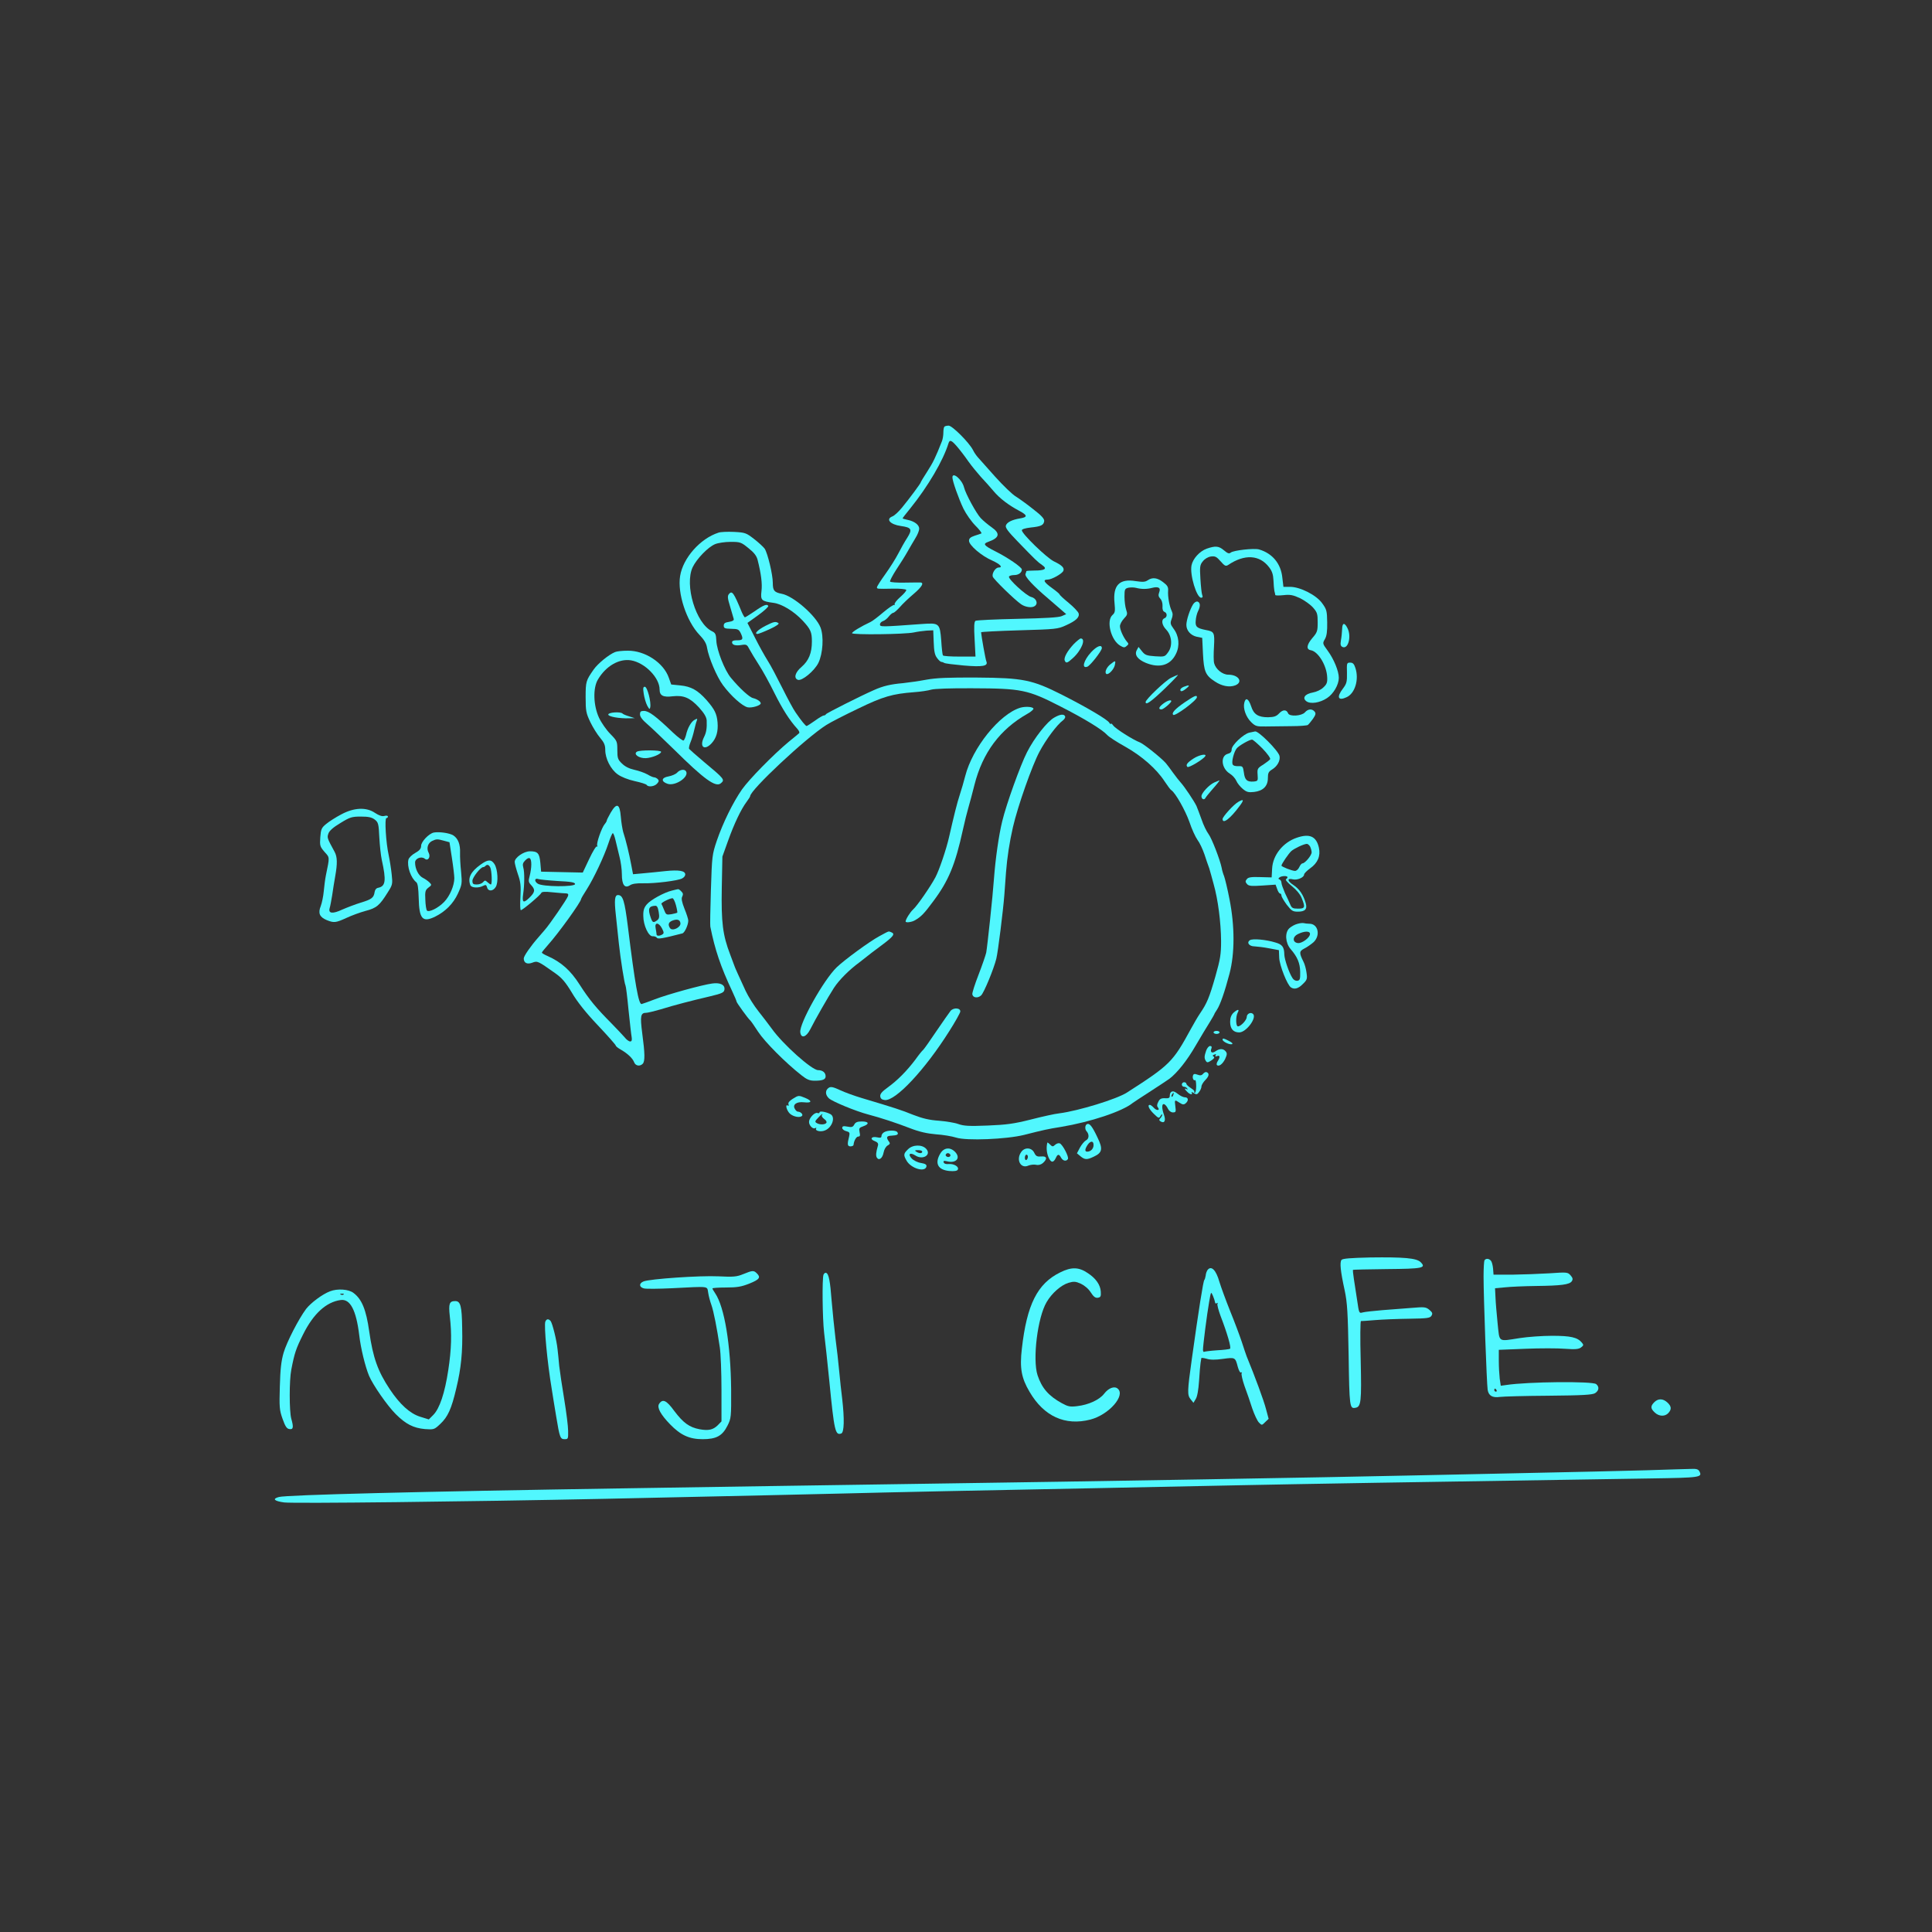 <?xml version="1.0" standalone="no"?>
<!DOCTYPE svg PUBLIC "-//W3C//DTD SVG 20010904//EN"
 "http://www.w3.org/TR/2001/REC-SVG-20010904/DTD/svg10.dtd">
<svg version="1.0" xmlns="http://www.w3.org/2000/svg"
 width="1280pt" height="1280pt" viewBox="0 0 1280 1280"
 preserveAspectRatio="xMidYMid meet">

  <rect x="0" y="0" width="1280" height="1280" fill="#333333" stroke="none"/>

  <defs>
    <linearGradient id="rainbow" x1="0" x2="0" y1="0" y2="100%" gradientUnits="userSpaceOnUse" >
      <stop stop-color="#FF5B99" offset="0%"/>
      <stop stop-color="#FF5447" offset="20%"/>
      <stop stop-color="#FF7B21" offset="40%"/>
      <stop stop-color="#EAFC37" offset="60%"/>
      <stop stop-color="#4FCB6B" offset="80%"/>
      <stop stop-color="#51F7FE" offset="100%"/> 
    </linearGradient>
  </defs>

<g transform="translate(0,1280) scale(0.1,-0.1)"
fill="url(#rainbow)" stroke="none">
<path d="M6257 9973 c-4 -3 -7 -21 -7 -39 0 -18 -4 -43 -9 -56 -42 -107 -59
-142 -97 -201 -24 -37 -44 -70 -44 -73 0 -6 -73 -105 -124 -167 -22 -27 -50
-53 -63 -58 -47 -18 -16 -54 56 -64 71 -10 77 -22 41 -79 -17 -26 -43 -73 -59
-104 -16 -31 -54 -92 -85 -135 -31 -43 -56 -82 -56 -88 0 -11 1 -11 107 -9 44
1 84 -3 87 -8 3 -5 -15 -26 -39 -47 -24 -21 -41 -43 -38 -49 3 -6 3 -8 -1 -4
-5 4 -37 -18 -73 -48 -35 -30 -74 -60 -86 -65 -62 -29 -122 -65 -122 -74 0
-12 350 -8 410 5 22 5 60 10 84 12 l44 2 3 -78 c2 -60 7 -86 22 -105 10 -14
23 -26 28 -26 5 0 14 -3 20 -7 5 -4 63 -11 128 -17 127 -11 164 -4 151 27 -6
13 -33 166 -35 193 0 3 114 9 253 13 241 7 255 8 309 33 67 30 92 54 84 80 -4
11 -33 42 -66 69 -33 27 -60 52 -60 56 0 3 -22 22 -50 42 -54 39 -63 56 -29
56 27 0 96 39 104 58 8 20 -9 37 -63 63 -47 23 -212 182 -212 206 0 7 23 14
58 18 68 7 86 15 90 42 2 15 -16 36 -72 79 -41 33 -93 70 -115 84 -23 13 -85
73 -139 133 -53 60 -105 118 -114 128 -9 10 -24 31 -32 48 -26 50 -137 161
-161 161 -12 0 -25 -3 -28 -7z m84 -132 c19 -22 52 -65 74 -97 22 -31 60 -77
83 -103 24 -25 62 -68 84 -94 41 -49 100 -94 172 -132 53 -28 55 -41 7 -49
-56 -9 -90 -26 -97 -48 -4 -15 15 -40 78 -105 119 -123 132 -136 163 -157 35
-24 19 -36 -52 -36 -29 0 -53 -2 -53 -4 0 -2 -3 -11 -6 -19 -6 -17 52 -79 150
-162 32 -28 72 -62 89 -77 l31 -27 -30 -13 c-20 -9 -110 -14 -294 -18 -146 -3
-270 -9 -277 -13 -9 -6 -11 -38 -6 -122 l6 -115 -106 0 c-58 0 -108 3 -110 8
-3 4 -8 48 -11 97 -9 116 -13 119 -126 111 -274 -20 -280 -20 -280 -3 0 9 9
18 20 22 11 3 28 17 39 31 10 13 24 24 29 24 6 0 25 17 44 38 18 21 59 60 91
87 55 47 71 74 45 76 -7 0 -54 0 -104 -1 -51 -1 -94 2 -97 7 -3 4 16 40 41 79
26 39 60 93 75 120 15 27 39 67 52 89 14 22 25 50 25 62 0 26 -32 50 -78 59
-18 4 -32 8 -32 10 0 2 23 32 51 66 117 145 218 317 253 431 8 26 20 21 57
-22z"/>
<path d="M6310 9637 c0 -24 41 -140 73 -207 18 -36 53 -86 79 -112 26 -26 44
-49 40 -52 -4 -2 -24 -9 -44 -15 -29 -10 -38 -18 -38 -34 0 -29 82 -100 154
-131 53 -24 73 -46 42 -46 -21 0 -45 -38 -39 -60 5 -17 145 -154 189 -184 28
-19 72 -25 90 -11 24 17 9 52 -24 60 -32 7 -156 121 -147 135 3 6 19 10 34 10
29 0 51 16 51 37 0 15 -93 79 -177 121 -75 38 -83 49 -46 62 76 27 82 56 21
98 -24 17 -55 43 -70 59 -29 30 -101 162 -111 204 -13 52 -77 106 -77 66z"/>
<path d="M4760 9271 c-121 -39 -235 -168 -254 -287 -19 -114 42 -300 128 -390
30 -31 46 -57 50 -84 11 -67 65 -195 107 -251 52 -70 127 -137 162 -145 28 -6
87 12 87 26 0 12 -23 28 -51 35 -25 6 -89 65 -147 135 -41 49 -93 182 -96 244
-2 44 -6 53 -29 64 -107 52 -183 306 -128 424 27 56 102 134 149 153 19 8 65
15 102 15 64 0 70 -2 118 -41 37 -29 54 -51 61 -77 24 -95 32 -159 26 -208 -7
-61 -1 -67 79 -78 56 -7 136 -56 194 -118 53 -57 61 -76 61 -138 0 -77 -21
-127 -68 -168 -43 -36 -54 -75 -25 -86 26 -10 109 58 136 112 30 62 37 176 14
235 -30 78 -180 209 -257 223 -50 10 -59 21 -59 73 0 54 -34 196 -54 226 -8
11 -39 40 -70 64 -53 41 -59 43 -133 47 -43 2 -89 0 -103 -5z"/>
<path d="M7995 9165 c-47 -17 -92 -66 -101 -111 -12 -63 34 -214 64 -214 10 0
12 6 7 18 -4 9 -9 58 -12 107 -5 81 -3 93 16 116 12 16 34 29 53 32 28 4 38
-1 65 -32 27 -31 34 -34 50 -24 108 73 208 68 271 -15 20 -26 27 -48 29 -86 1
-28 4 -60 6 -71 3 -11 6 -23 6 -27 1 -4 25 -4 55 -1 44 5 63 1 109 -20 30 -15
68 -42 86 -62 28 -32 31 -42 31 -99 0 -57 -3 -66 -36 -104 -38 -45 -41 -75 -9
-80 49 -9 105 -102 108 -179 2 -35 -3 -47 -26 -68 -15 -15 -46 -29 -69 -33
-52 -9 -72 -36 -43 -58 27 -20 89 -11 137 21 43 28 78 89 78 134 0 44 -32 123
-73 179 -35 48 -36 49 -19 78 12 21 16 51 15 111 -1 76 -4 86 -33 126 -39 55
-148 110 -215 109 l-42 0 -7 59 c-9 95 -66 163 -155 189 -34 9 -169 -6 -187
-21 -11 -9 -20 -6 -45 15 -34 29 -56 31 -114 11z"/>
<path d="M7603 8955 c-16 -11 -32 -12 -79 -5 -108 18 -152 -28 -140 -145 5
-54 4 -64 -14 -80 -42 -38 -10 -167 52 -203 22 -13 29 -14 42 -2 14 11 15 15
2 29 -22 26 -46 78 -46 102 0 13 12 35 26 50 24 25 25 31 15 60 -6 18 -11 56
-11 85 0 49 2 54 25 60 14 3 38 3 53 -1 34 -9 70 -9 104 0 43 11 60 1 48 -29
-7 -19 -5 -29 7 -42 10 -10 16 -30 15 -49 -2 -22 3 -35 13 -39 19 -7 19 -35 0
-42 -23 -9 -18 -45 11 -75 38 -40 44 -107 14 -149 -22 -31 -24 -32 -87 -28
-56 4 -67 8 -87 33 l-23 29 -12 -22 c-16 -31 6 -61 61 -84 92 -37 163 -15 199
60 27 54 20 120 -16 167 -21 29 -23 36 -13 63 9 23 9 37 1 54 -15 30 -27 95
-24 134 2 25 -5 36 -33 57 -39 30 -71 34 -103 12z"/>
<path d="M4829 8864 c-10 -13 -9 -27 8 -82 11 -37 22 -74 24 -82 3 -10 -7 -16
-31 -20 -27 -4 -35 -10 -35 -25 0 -17 7 -20 49 -21 46 -1 51 -3 65 -32 17 -37
12 -45 -29 -44 -19 0 -30 -4 -30 -13 0 -18 23 -25 64 -18 31 5 36 2 51 -28 10
-19 38 -65 63 -104 25 -38 71 -122 103 -187 54 -108 100 -180 151 -236 12 -13
17 -26 12 -30 -5 -5 -36 -30 -69 -57 -102 -85 -261 -247 -309 -315 -60 -86
-127 -223 -167 -340 -31 -92 -32 -102 -39 -324 -4 -126 -6 -237 -4 -245 31
-154 68 -264 145 -428 16 -34 29 -65 29 -69 0 -7 78 -115 90 -124 4 -3 28 -37
53 -76 44 -67 181 -205 287 -288 35 -28 54 -36 87 -36 53 0 73 8 73 29 0 25
-20 41 -50 41 -41 0 -233 171 -307 275 -20 28 -60 79 -88 115 -29 36 -67 97
-85 135 -42 91 -73 159 -74 165 -1 3 -14 37 -28 75 -50 130 -60 213 -56 442
l4 208 37 103 c41 115 87 211 123 259 13 17 24 35 24 38 0 41 370 387 505 472
28 18 122 66 210 108 167 81 228 98 370 109 44 3 96 11 115 17 21 6 128 10
272 9 325 -1 367 -9 583 -120 163 -83 278 -154 310 -189 10 -12 64 -47 120
-78 110 -62 207 -147 261 -230 19 -28 38 -55 44 -58 27 -17 92 -132 120 -210
16 -49 41 -102 54 -120 14 -18 34 -61 46 -96 11 -35 24 -71 27 -79 3 -8 7 -19
8 -25 2 -5 13 -46 25 -90 30 -105 49 -256 50 -380 0 -87 -5 -119 -38 -235 -40
-139 -55 -176 -102 -245 -15 -22 -41 -67 -59 -100 -121 -222 -139 -240 -424
-423 -68 -44 -323 -122 -448 -138 -30 -3 -115 -22 -189 -41 -111 -28 -161 -35
-286 -40 -123 -5 -158 -3 -195 10 -24 9 -82 18 -129 22 -62 4 -108 15 -170 39
-79 32 -119 45 -340 111 -47 14 -111 37 -143 52 -45 21 -62 25 -75 17 -26 -16
-26 -47 0 -71 25 -22 177 -85 261 -107 80 -21 184 -55 277 -91 59 -23 111 -35
170 -40 47 -3 107 -13 135 -22 68 -22 334 -11 450 18 134 34 157 39 245 53
197 33 407 103 475 159 6 4 59 40 119 78 60 39 116 76 124 82 51 39 116 120
172 217 36 61 78 132 95 158 16 26 29 49 30 52 0 3 8 16 18 31 21 32 51 117
83 239 35 133 35 314 0 491 -13 68 -30 138 -36 154 -7 17 -14 41 -16 55 -11
54 -65 194 -87 224 -13 17 -34 60 -46 96 -13 36 -28 76 -34 90 -15 32 -80 129
-104 155 -10 11 -33 40 -51 65 -17 25 -40 54 -49 65 -31 35 -145 126 -170 136
-46 17 -164 92 -178 113 -8 11 -15 16 -15 11 0 -6 -5 -2 -11 7 -12 21 -149
102 -317 187 -193 97 -254 110 -558 112 -191 1 -269 -2 -336 -14 -48 -9 -117
-19 -155 -23 -82 -7 -133 -19 -193 -46 -87 -38 -315 -153 -318 -160 -2 -5 -8
-8 -14 -8 -6 0 -33 -16 -59 -35 -27 -19 -52 -35 -55 -35 -7 0 -36 36 -73 90
-14 19 -53 92 -88 162 -35 70 -78 152 -97 181 -19 30 -57 98 -84 152 l-50 98
71 51 c39 28 69 56 67 61 -7 16 -31 7 -92 -36 -31 -21 -60 -39 -63 -39 -3 0
-13 17 -22 38 -52 127 -63 141 -84 116z"/>
<path d="M7905 8797 c-21 -33 -45 -105 -45 -137 0 -38 29 -70 70 -79 l35 -7 5
-105 c6 -118 16 -143 79 -184 46 -31 96 -40 134 -26 55 21 24 71 -45 71 -39 0
-84 37 -94 76 -4 14 -4 64 -1 110 5 93 2 100 -54 110 -60 12 -71 22 -67 62 1
20 8 48 15 62 17 33 16 57 -2 64 -9 3 -21 -4 -30 -17z"/>
<path d="M5070 8653 c-50 -26 -76 -53 -51 -53 6 0 42 14 81 32 45 21 65 35 57
40 -19 12 -30 10 -87 -19z"/>
<path d="M8892 8633 c-1 -21 -4 -55 -8 -75 -5 -30 -2 -39 12 -45 37 -14 59 72
31 126 -19 38 -34 36 -35 -6z"/>
<path d="M7114 8533 c-43 -46 -67 -90 -60 -109 8 -20 17 -18 52 14 59 52 91
132 54 132 -5 0 -26 -17 -46 -37z"/>
<path d="M7229 8479 c-50 -54 -65 -111 -25 -96 20 8 96 105 96 123 0 26 -33
14 -71 -27z"/>
<path d="M4075 8480 c-42 -17 -115 -77 -142 -116 -51 -73 -53 -80 -53 -183 0
-91 3 -106 31 -165 17 -35 46 -82 65 -104 27 -32 34 -49 34 -81 0 -57 36 -128
82 -161 23 -17 68 -35 113 -45 41 -9 77 -20 80 -26 10 -15 51 -10 68 9 13 14
14 21 5 30 -7 7 -18 12 -24 12 -7 0 -28 9 -46 20 -18 10 -57 24 -86 30 -35 8
-62 22 -82 42 -27 26 -30 36 -30 89 0 57 -2 61 -46 106 -25 25 -59 73 -75 107
-38 81 -42 198 -7 255 53 89 140 139 219 126 92 -16 189 -115 189 -193 0 -41
24 -53 87 -45 73 8 114 -10 173 -73 36 -40 50 -64 52 -87 2 -51 -2 -80 -18
-111 -32 -65 3 -92 51 -40 31 34 44 78 39 138 -5 58 -20 87 -73 148 -58 65
-102 90 -174 97 l-60 6 -16 45 c-35 100 -158 180 -272 179 -35 0 -73 -4 -84
-9z"/>
<path d="M7358 8400 c-27 -20 -42 -56 -28 -65 13 -8 49 28 56 58 7 32 4 33
-28 7z"/>
<path d="M8924 8343 c1 -60 -2 -72 -26 -104 -45 -58 -33 -85 24 -58 55 25 83
117 58 193 -9 28 -17 36 -35 36 -22 0 -23 -3 -21 -67z"/>
<path d="M7758 8309 c-38 -19 -168 -143 -168 -160 0 -23 33 -1 124 86 54 52
95 95 90 94 -5 -1 -26 -10 -46 -20z"/>
<path d="M7843 8250 c-13 -5 -23 -14 -23 -20 0 -15 15 -12 41 10 26 21 18 24
-18 10z"/>
<path d="M4265 8203 c4 -26 14 -61 23 -78 14 -25 17 -27 20 -11 7 34 -19 136
-36 136 -11 0 -13 -9 -7 -47z"/>
<path d="M7849 8147 c-64 -44 -89 -71 -76 -83 11 -12 157 96 157 117 0 17 -17
9 -81 -34z"/>
<path d="M8244 8145 c-10 -39 11 -96 46 -130 28 -27 36 -29 98 -28 37 0 112 1
167 2 55 0 105 4 110 8 6 5 21 23 34 41 18 26 20 36 11 47 -17 21 -44 19 -65
-5 -22 -24 -102 -29 -111 -6 -10 26 -35 26 -59 0 -19 -20 -33 -25 -74 -26 -65
0 -95 19 -112 73 -17 51 -36 61 -45 24z"/>
<path d="M7708 8139 c-31 -23 -36 -39 -13 -39 13 0 65 44 65 55 0 11 -27 3
-52 -16z"/>
<path d="M6759 8111 c-138 -43 -316 -265 -364 -452 -9 -35 -25 -91 -36 -124
-18 -54 -39 -139 -71 -280 -18 -80 -66 -222 -91 -268 -33 -62 -121 -189 -147
-212 -20 -18 -50 -66 -50 -80 0 -10 40 -5 62 8 41 24 60 43 122 127 101 135
145 242 196 475 11 50 27 115 36 145 9 30 27 98 40 150 54 213 169 368 351
471 24 13 41 29 40 34 -4 13 -54 16 -88 6z"/>
<path d="M4240 8067 c0 -15 16 -37 48 -64 26 -22 106 -99 178 -169 198 -196
275 -252 309 -224 29 24 26 28 -112 143 -51 43 -95 82 -98 86 -2 5 2 25 10 44
8 19 19 55 24 79 6 25 13 53 17 62 6 16 4 17 -14 7 -23 -12 -47 -55 -57 -101
-4 -16 -11 -32 -16 -36 -5 -3 -37 21 -71 53 -113 108 -159 143 -192 143 -21 0
-26 -5 -26 -23z"/>
<path d="M4030 8066 c0 -14 72 -27 140 -25 l35 1 -37 12 c-20 6 -40 14 -44 19
-14 13 -94 8 -94 -7z"/>
<path d="M6985 8046 c-46 -25 -133 -135 -181 -230 -43 -84 -137 -344 -164
-457 -23 -94 -45 -249 -55 -384 -8 -114 -43 -440 -51 -486 -4 -18 -27 -85 -51
-147 -24 -62 -43 -120 -41 -130 4 -23 36 -27 58 -7 19 17 85 178 101 244 11
44 45 318 53 421 3 41 8 109 11 150 8 102 23 199 46 300 32 139 127 409 176
500 43 81 117 180 156 208 10 8 16 19 14 25 -6 18 -33 16 -72 -7z"/>
<path d="M8315 7954 c-5 -1 -23 -5 -38 -8 -39 -9 -117 -83 -117 -111 0 -16 -8
-25 -25 -29 -51 -13 -44 -96 12 -131 18 -11 37 -32 44 -48 6 -15 25 -39 42
-53 26 -22 38 -25 75 -21 60 7 92 38 92 92 0 34 5 43 28 57 35 21 56 60 49 90
-9 36 -141 168 -162 162z m49 -113 c32 -33 55 -65 51 -71 -4 -6 -25 -22 -46
-36 -38 -23 -40 -28 -37 -67 3 -40 2 -42 -27 -45 -43 -3 -58 10 -64 60 -6 41
-8 43 -38 42 -20 -1 -34 4 -37 13 -7 18 9 81 27 104 13 18 85 59 102 59 6 0
37 -27 69 -59z"/>
<path d="M4220 7820 c-26 -16 13 -45 59 -43 41 2 101 27 101 42 0 12 -141 13
-160 1z"/>
<path d="M7908 7775 c-43 -28 -54 -43 -41 -56 8 -8 104 49 118 71 12 19 -40 9
-77 -15z"/>
<path d="M4486 7681 c-9 -10 -35 -21 -57 -25 -48 -8 -51 -34 -6 -49 51 -17
145 46 122 83 -10 16 -40 12 -59 -9z"/>
<path d="M8045 7616 c-34 -15 -85 -70 -85 -91 0 -20 18 -28 27 -11 4 8 22 29
38 48 38 43 58 68 54 68 -2 -1 -18 -7 -34 -14z"/>
<path d="M8205 7488 c-30 -16 -105 -99 -105 -114 0 -37 51 2 115 89 28 38 25
45 -10 25z"/>
<path d="M4046 7416 c-14 -25 -26 -48 -26 -52 0 -4 -6 -15 -13 -23 -21 -24
-58 -131 -50 -144 3 -7 2 -9 -2 -5 -5 5 -28 -33 -51 -82 l-43 -91 -138 3 -138
3 -5 58 c-6 64 -17 77 -69 77 -41 0 -101 -42 -101 -70 0 -11 10 -48 21 -81 18
-51 21 -77 17 -151 -3 -48 -2 -88 3 -88 11 0 129 99 135 114 3 8 24 10 77 4
39 -4 80 -7 89 -7 12 -1 15 -6 11 -18 -7 -21 -121 -187 -153 -223 -12 -14 -31
-36 -43 -50 -51 -58 -97 -124 -97 -140 0 -30 23 -41 57 -28 34 13 37 11 149
-68 47 -33 70 -60 113 -131 35 -60 93 -133 172 -216 66 -70 119 -130 119 -135
0 -4 15 -16 33 -26 45 -26 78 -57 88 -83 9 -25 38 -30 57 -11 16 16 15 68 -3
202 -15 116 -11 136 27 136 10 0 54 11 96 23 86 27 210 59 322 85 89 21 100
27 100 52 0 28 -33 41 -82 34 -67 -9 -295 -72 -378 -104 -41 -16 -81 -30 -89
-32 -20 -4 -44 131 -91 512 -22 174 -33 210 -66 210 -21 0 -25 -32 -14 -131 6
-52 15 -137 20 -189 11 -103 37 -267 44 -279 3 -4 12 -76 20 -161 9 -85 18
-167 21 -182 3 -20 0 -28 -10 -28 -8 0 -25 12 -37 28 -13 15 -52 56 -88 93
-100 101 -146 156 -210 256 -60 94 -122 149 -212 189 -21 9 -38 19 -38 23 0 3
19 26 41 51 69 77 219 285 219 304 0 3 16 31 37 63 47 74 116 220 144 306 12
37 25 67 29 67 4 0 12 -21 18 -47 6 -27 18 -75 26 -108 9 -33 16 -86 16 -117
0 -71 19 -96 54 -73 15 10 44 14 87 13 78 -2 230 17 258 32 12 6 21 17 21 26
0 25 -41 32 -130 23 -47 -5 -114 -12 -150 -15 l-66 -6 -12 63 c-13 70 -36 166
-53 216 -5 18 -13 64 -16 103 -7 86 -27 94 -67 26z m-526 -344 c0 -20 -5 -54
-11 -76 -9 -33 -8 -41 10 -60 29 -31 26 -47 -13 -85 -38 -37 -48 -31 -40 25 9
61 10 146 1 176 -6 21 -3 32 13 48 27 27 40 18 40 -28z m176 -109 c86 -4 114
-9 114 -20 0 -20 -218 -19 -248 3 -24 16 -20 39 5 30 8 -3 66 -9 129 -13z"/>
<path d="M2260 7404 c-36 -19 -80 -47 -99 -63 -31 -25 -35 -35 -39 -88 -4 -56
-2 -62 28 -97 35 -39 35 -30 9 -156 -5 -25 -11 -72 -14 -105 -3 -33 -12 -77
-20 -98 -19 -47 -8 -73 40 -93 47 -19 59 -18 129 14 34 16 91 37 128 47 73 19
93 36 147 123 32 50 33 55 26 120 -4 37 -13 94 -20 127 -18 81 -28 245 -15
245 6 0 10 5 10 10 0 6 -10 8 -24 4 -15 -4 -35 3 -61 20 -58 40 -140 36 -225
-10z m223 -34 c23 -18 26 -28 30 -117 3 -54 10 -120 16 -148 31 -140 26 -177
-24 -187 -12 -2 -21 -13 -23 -28 -6 -38 -19 -48 -91 -70 -36 -11 -91 -32 -123
-46 -64 -30 -94 -27 -84 9 4 12 11 51 17 87 5 36 14 92 20 125 15 84 14 128
-4 161 -50 92 -51 94 -41 122 6 18 32 41 79 69 63 39 76 43 136 43 51 0 72 -5
92 -20z"/>
<path d="M2873 7284 c-33 -8 -83 -61 -83 -88 0 -18 -10 -31 -39 -47 -22 -12
-42 -32 -45 -44 -11 -45 16 -122 52 -150 10 -8 14 -40 16 -105 3 -138 25 -163
107 -124 69 34 121 86 152 152 28 61 29 68 22 145 -5 45 -8 102 -7 127 2 56
-13 94 -44 115 -25 16 -95 26 -131 19z m68 -54 l37 -10 16 -104 c9 -58 16
-118 16 -134 0 -49 -30 -119 -67 -157 -39 -41 -101 -71 -114 -58 -5 5 -10 37
-11 71 -3 56 0 65 20 81 23 17 23 19 7 35 -9 9 -29 23 -45 31 -28 15 -50 59
-50 101 0 27 42 43 64 25 21 -18 41 11 26 39 -16 29 -6 64 22 78 29 14 36 14
79 2z"/>
<path d="M8592 7250 c-92 -31 -160 -116 -164 -206 l-3 -57 -76 2 c-58 2 -79
-1 -88 -13 -11 -13 -11 -19 0 -32 11 -14 28 -16 102 -11 l88 6 11 -30 c5 -16
14 -29 19 -29 5 0 9 -6 9 -14 0 -7 16 -34 35 -60 32 -41 40 -46 74 -46 48 0
63 17 52 56 -16 56 -42 94 -81 120 -43 28 -44 48 -4 38 29 -7 74 13 74 32 0 7
18 25 40 41 51 36 70 82 58 137 -17 75 -61 95 -146 66z m88 -59 c5 -11 10 -28
10 -38 0 -20 -44 -73 -61 -73 -5 0 -15 -11 -21 -25 -6 -14 -19 -25 -28 -25
-20 0 -90 28 -90 35 0 11 48 81 66 97 20 17 81 46 101 47 7 1 17 -8 23 -18z
m-150 -203 c0 -4 -5 -10 -10 -13 -6 -4 12 -24 39 -46 30 -24 55 -54 65 -79 25
-62 22 -70 -24 -70 -35 0 -42 4 -52 28 -6 15 -22 49 -35 76 -12 28 -23 58 -23
67 0 10 -6 20 -12 22 -10 4 -10 7 -1 14 15 11 53 12 53 1z"/>
<path d="M3183 7071 c-65 -47 -85 -88 -67 -135 7 -19 55 -21 85 -5 17 9 21 7
26 -10 7 -28 39 -27 57 2 19 29 14 118 -8 152 -21 33 -44 32 -93 -4z m65 -18
c10 -20 14 -113 4 -113 -3 0 -13 7 -22 15 -15 14 -18 14 -30 0 -7 -8 -25 -15
-41 -15 -24 0 -29 4 -29 25 0 22 54 90 71 90 4 0 11 3 15 8 12 12 23 8 32 -10z"/>
<path d="M4453 6900 c-52 -12 -143 -62 -168 -92 -18 -21 -24 -40 -23 -76 0
-62 35 -138 63 -135 11 1 23 -4 27 -10 6 -10 38 -5 169 29 15 4 39 56 39 85 0
9 -11 44 -25 78 -18 46 -22 68 -15 81 7 14 6 23 -6 34 -8 9 -18 16 -22 15 -4
-1 -22 -4 -39 -9z m25 -96 c7 -26 11 -49 9 -51 -3 -2 -20 -6 -39 -10 -33 -5
-36 -3 -48 28 -8 19 -15 37 -18 41 -3 7 53 36 73 37 6 1 16 -20 23 -45z m-114
-46 c6 -34 3 -45 -10 -55 -26 -19 -31 -16 -43 18 -20 58 -13 76 30 78 12 1 18
-11 23 -41z m144 -74 c4 -28 -54 -56 -69 -33 -15 23 -10 39 14 49 32 13 52 8
55 -16z m-122 -35 c13 -26 14 -33 2 -40 -17 -11 -38 -11 -38 0 0 5 -3 23 -6
40 -9 42 20 42 42 0z"/>
<path d="M8595 6679 c-17 -4 -41 -18 -53 -29 -31 -29 -26 -97 8 -137 46 -53
63 -94 64 -152 1 -49 -2 -56 -19 -59 -12 -1 -25 6 -32 18 -23 35 -53 124 -54
155 -1 51 -13 68 -60 81 -61 19 -151 27 -168 15 -24 -16 -5 -41 31 -41 18 -1
62 -6 97 -13 l64 -12 2 -50 c2 -51 54 -182 78 -197 23 -15 49 -8 79 23 28 27
30 34 24 75 -3 24 -12 57 -20 72 -30 60 -29 70 6 88 18 9 45 28 61 42 47 45
30 122 -28 122 -13 0 -29 2 -37 4 -7 2 -27 0 -43 -5z m84 -67 c0 -24 -54 -64
-81 -60 -36 5 -35 42 0 59 45 22 82 22 81 1z"/>
<path d="M5825 6597 c-65 -35 -230 -156 -282 -206 -86 -83 -248 -372 -241
-430 5 -43 39 -34 66 19 32 64 119 216 157 275 34 52 100 119 170 170 22 17
45 35 51 40 6 6 48 37 92 70 82 61 95 78 66 89 -19 7 -9 11 -79 -27z"/>
<path d="M6298 6103 c-8 -10 -50 -70 -93 -133 -42 -63 -82 -119 -88 -125 -7
-5 -31 -35 -53 -66 -56 -74 -118 -137 -182 -183 -40 -29 -52 -44 -50 -60 2
-15 11 -22 30 -24 71 -8 267 202 427 456 39 61 71 119 73 129 4 25 -43 30 -64
6z"/>
<path d="M8172 6090 c-15 -15 -22 -33 -22 -60 0 -46 21 -70 60 -70 46 0 118
96 92 122 -15 15 -42 2 -42 -20 0 -20 -39 -62 -58 -62 -15 0 -16 64 -2 91 14
25 0 24 -28 -1z"/>
<path d="M8040 5960 c0 -5 9 -10 20 -10 11 0 20 5 20 10 0 6 -9 10 -20 10 -11
0 -20 -4 -20 -10z"/>
<path d="M8100 5912 c0 -13 46 -35 62 -30 8 3 1 11 -19 21 -36 19 -43 20 -43
9z"/>
<path d="M7991 5839 c-13 -38 -13 -50 -2 -68 8 -12 13 -12 36 3 19 13 24 20
15 26 -8 5 -7 9 5 13 11 5 14 3 9 -5 -5 -8 -2 -9 9 -5 20 8 22 -6 5 -33 -7
-10 -9 -22 -6 -26 13 -13 38 6 55 40 13 29 14 38 3 51 -16 19 -40 19 -67 0
-23 -16 -37 -7 -27 19 4 10 1 16 -9 16 -8 0 -20 -14 -26 -31z"/>
<path d="M7971 5686 c-9 -11 -19 -13 -37 -6 -19 7 -26 6 -30 -5 -6 -16 4 -38
14 -31 4 2 7 -16 7 -40 0 -24 -4 -44 -9 -44 -5 0 -6 3 -3 7 4 3 -7 14 -23 24
-17 11 -30 23 -30 29 0 5 -7 10 -15 10 -8 0 -15 -7 -15 -15 0 -8 6 -15 14 -15
8 0 18 -5 22 -12 4 -7 3 -8 -4 -4 -17 10 -15 0 4 -18 17 -18 39 -22 29 -5 -4
6 2 5 14 -3 18 -11 23 -10 35 7 9 11 16 28 16 37 0 9 12 29 26 43 25 25 28 45
7 52 -5 2 -16 -3 -22 -11z"/>
<path d="M7757 5563 c-4 -3 -7 -14 -7 -24 0 -13 -8 -17 -32 -15 -25 1 -35 -5
-44 -24 -9 -16 -10 -28 -3 -36 17 -21 -7 -25 -26 -4 -10 11 -22 20 -27 20 -18
0 -6 -28 26 -59 32 -31 35 -32 45 -14 6 10 11 13 11 8 0 -6 -6 -17 -12 -23
-10 -10 -10 -15 2 -22 25 -15 35 6 22 43 -16 45 -16 78 2 71 7 -3 18 -16 24
-30 7 -14 20 -24 33 -24 19 0 21 4 16 40 -6 45 -5 46 28 24 20 -13 28 -14 40
-4 21 17 19 40 -4 40 -10 0 -30 9 -44 20 -26 21 -39 24 -50 13z m16 -18 c-3
-9 -8 -14 -10 -11 -3 3 -2 9 2 15 9 16 15 13 8 -4z"/>
<path d="M5252 5520 c-22 -14 -32 -26 -28 -36 3 -9 1 -12 -4 -9 -20 13 -9 -32
13 -53 24 -22 71 -30 82 -13 5 10 -12 26 -29 26 -5 0 -14 7 -19 17 -19 29 10
51 60 45 52 -6 56 9 8 29 -44 18 -44 18 -83 -6z"/>
<path d="M5430 5431 c0 -6 -6 -8 -14 -5 -18 7 -56 -33 -56 -59 0 -24 26 -50
41 -41 7 4 9 3 6 -3 -9 -15 30 -24 57 -13 49 18 74 90 37 109 -29 15 -71 22
-71 12z m15 -20 c-3 -5 4 -16 16 -25 12 -8 18 -19 14 -25 -8 -13 -45 -14 -65
-1 -12 7 -11 13 10 34 24 26 36 34 25 17z"/>
<path d="M5660 5350 c-9 -17 -17 -20 -46 -14 -26 5 -34 3 -34 -9 0 -8 12 -18
26 -21 23 -6 25 -11 20 -34 -14 -54 -12 -67 9 -67 11 0 20 5 20 10 2 26 18 55
31 55 12 0 14 7 9 29 -5 25 -3 30 24 39 43 15 38 32 -9 32 -29 0 -42 -5 -50
-20z"/>
<path d="M7203 5353 c-15 -5 -17 -35 -4 -48 18 -20 17 -50 -4 -60 -11 -6 -29
-28 -40 -48 l-20 -38 24 -20 c28 -23 43 -24 88 -2 56 26 61 51 25 125 -35 75
-53 97 -69 91z m42 -140 c0 -24 -19 -43 -42 -43 -17 0 -16 16 2 44 20 30 41
29 40 -1z"/>
<path d="M5858 5299 c-10 -5 -18 -17 -18 -25 0 -12 -7 -14 -29 -9 -38 8 -51
-12 -16 -25 18 -7 25 -15 22 -28 -14 -48 -15 -68 -8 -81 14 -23 38 -5 45 33 4
21 15 40 27 47 14 7 17 14 11 22 -23 31 -20 42 15 43 38 2 48 8 38 23 -8 14
-64 14 -87 0z"/>
<path d="M6939 5230 c-8 -31 -5 -67 7 -96 16 -38 33 -40 49 -6 12 27 21 28 35
2 12 -22 35 -26 45 -9 9 13 -35 97 -54 104 -8 3 -21 -1 -31 -10 -14 -13 -18
-13 -33 2 -9 10 -18 15 -18 13z"/>
<path d="M6015 5185 c-30 -29 -30 -38 -8 -76 30 -51 123 -78 131 -37 2 12 -7
18 -36 23 -22 3 -50 17 -62 30 -27 29 -11 42 24 20 50 -33 109 4 72 44 -28 30
-90 28 -121 -4z m95 -15 c0 -13 -20 -13 -40 0 -12 8 -9 10 13 10 15 0 27 -4
27 -10z"/>
<path d="M6230 5158 c-39 -65 -17 -108 58 -116 34 -3 52 0 57 8 12 19 -24 41
-59 38 -18 -2 -31 2 -34 11 -3 11 2 12 23 7 59 -15 91 21 54 61 -33 35 -75 31
-99 -9z m63 -4 c11 -11 -3 -24 -18 -18 -8 4 -12 10 -9 15 6 11 18 12 27 3z"/>
<path d="M6766 5168 c-37 -52 -3 -114 48 -90 13 5 35 8 50 5 17 -4 33 1 46 12
31 28 26 47 -12 43 -27 -2 -35 2 -46 25 -17 35 -63 38 -86 5z m44 -32 c0 -8
-4 -18 -10 -21 -5 -3 -10 3 -10 14 0 12 5 21 10 21 6 0 10 -6 10 -14z"/>
<path d="M8888 4453 c-13 -16 -7 -75 21 -203 17 -81 21 -144 26 -429 5 -344 7
-355 45 -348 38 6 41 42 35 315 -4 144 -3 262 2 260 4 -1 46 2 93 6 47 4 148
8 224 9 122 2 140 4 150 20 9 15 6 22 -14 39 -23 19 -33 20 -115 13 -49 -4
-137 -11 -195 -15 -58 -5 -117 -11 -131 -15 -25 -7 -25 -6 -37 77 -7 46 -17
110 -22 143 -5 33 -8 61 -6 62 1 1 102 4 225 5 237 2 262 7 223 46 -27 27
-113 34 -334 31 -130 -3 -182 -7 -190 -16z"/>
<path d="M9835 4450 c-3 -5 -6 -54 -6 -107 0 -139 21 -712 27 -750 6 -40 32
-55 81 -48 21 3 166 7 323 8 228 2 290 6 308 17 26 17 29 42 7 60 -24 20 -453
16 -596 -6 l-36 -5 -7 47 c-3 26 -6 79 -6 119 l0 72 176 7 c96 4 214 4 262 0
69 -5 91 -3 107 9 17 13 18 17 5 32 -29 35 -75 45 -197 45 -65 0 -161 -7 -213
-15 -149 -23 -134 -32 -148 98 -6 61 -13 139 -14 172 l-3 60 65 6 c36 4 128 8
205 9 169 2 224 9 239 32 8 13 6 22 -9 39 -19 21 -24 21 -140 13 -66 -4 -176
-8 -245 -9 l-125 0 -3 40 c-2 22 -8 45 -14 52 -13 16 -34 17 -43 3z m80 -860
c3 -5 1 -10 -4 -10 -6 0 -11 5 -11 10 0 6 2 10 4 10 3 0 8 -4 11 -10z"/>
<path d="M7024 4370 c-151 -74 -221 -213 -254 -506 -15 -128 -3 -194 51 -285
95 -163 236 -227 403 -184 123 32 235 160 181 205 -22 19 -61 4 -90 -34 -31
-40 -102 -73 -178 -82 -48 -6 -61 -3 -103 20 -87 48 -132 100 -160 185 -34
105 0 383 60 484 34 59 96 113 145 128 35 10 46 10 82 -6 25 -12 51 -34 66
-58 18 -28 30 -37 46 -35 19 3 22 9 20 41 -3 45 -33 88 -87 123 -59 40 -108
41 -182 4z"/>
<path d="M8001 4387 c-6 -8 -12 -24 -13 -38 -2 -13 -6 -26 -9 -29 -7 -5 -38
-202 -83 -525 -30 -213 -30 -237 -9 -264 l20 -25 15 25 c10 15 18 60 22 119 3
52 8 106 10 120 2 14 5 28 5 32 1 3 16 1 35 -4 24 -8 58 -8 108 -1 82 11 82
11 99 -54 7 -25 16 -40 22 -36 6 3 7 1 3 -5 -3 -6 5 -44 19 -84 15 -40 38
-107 51 -148 14 -41 34 -84 45 -95 19 -19 19 -19 41 3 l23 22 -18 67 c-14 54
-72 212 -128 348 -4 11 -19 54 -32 95 -14 42 -48 133 -77 204 -28 70 -60 157
-71 193 -22 78 -53 110 -78 80z m49 -215 c0 -7 5 -10 12 -6 6 4 8 3 4 -4 -3
-6 6 -41 20 -79 45 -117 73 -213 63 -219 -5 -3 -44 -8 -86 -10 -43 -3 -81 -8
-85 -10 -4 -3 -8 3 -8 13 0 29 27 240 41 318 12 69 12 70 25 40 7 -16 13 -36
14 -43z"/>
<path d="M4925 4359 c-44 -18 -65 -20 -165 -15 -120 6 -457 -17 -497 -34 -31
-13 -29 -38 3 -46 15 -4 97 -3 183 1 259 13 234 16 243 -30 3 -22 13 -58 21
-80 15 -42 37 -154 56 -282 6 -39 11 -166 11 -281 l0 -209 -25 -26 c-31 -30
-61 -37 -121 -26 -67 13 -107 42 -166 120 -53 73 -78 84 -102 47 -14 -24 11
-70 74 -135 69 -71 127 -98 215 -98 91 0 131 22 165 90 24 48 25 56 24 240 -3
296 -44 546 -106 637 -10 14 -18 29 -18 32 0 3 40 6 90 6 73 0 102 5 155 26
67 27 77 41 49 68 -20 20 -28 20 -89 -5z"/>
<path d="M5456 4355 c-10 -26 -7 -292 4 -385 13 -113 16 -138 35 -325 32 -326
39 -357 79 -342 19 8 21 96 6 227 -6 47 -15 130 -20 185 -5 55 -16 154 -25
220 -8 66 -19 176 -25 245 -10 133 -19 181 -37 187 -6 2 -13 -3 -17 -12z"/>
<path d="M2187 4245 c-51 -19 -128 -77 -159 -117 -50 -67 -128 -219 -149 -290
-16 -55 -22 -110 -25 -223 -4 -137 -3 -156 18 -215 18 -51 28 -66 46 -68 25
-4 28 12 12 68 -14 49 -14 256 0 326 21 109 31 139 78 233 68 137 153 215 249
228 63 9 103 -67 123 -233 10 -86 39 -206 65 -269 26 -61 120 -197 177 -254
66 -66 117 -92 193 -99 59 -4 62 -4 102 34 50 47 74 99 106 236 32 132 43 241
39 400 -2 146 -11 178 -46 178 -39 0 -45 -17 -36 -100 14 -119 11 -218 -10
-357 -23 -152 -57 -254 -99 -297 l-30 -30 -58 18 c-67 21 -134 82 -200 181
-80 120 -112 210 -137 385 -20 143 -49 213 -104 254 -32 25 -106 30 -155 11z
m90 -21 c-3 -3 -12 -4 -19 -1 -8 3 -5 6 6 6 11 1 17 -2 13 -5z"/>
<path d="M3613 4044 c-10 -26 13 -271 42 -444 7 -47 21 -130 30 -185 23 -140
27 -150 56 -150 23 0 24 3 23 55 0 30 -12 125 -26 210 -14 85 -29 184 -33 220
-3 36 -8 85 -11 110 -6 61 -34 172 -46 188 -14 16 -27 15 -35 -4z"/>
<path d="M10960 3510 c-26 -26 -25 -42 3 -68 28 -27 68 -28 90 -4 23 25 21 45
-6 70 -29 27 -61 28 -87 2z"/>
<path d="M10905 3059 c-137 -4 -491 -12 -785 -18 -294 -6 -632 -14 -750 -16
-573 -13 -2107 -39 -3225 -55 -363 -5 -815 -12 -1005 -15 -190 -3 -624 -10
-965 -15 -1416 -22 -2276 -44 -2327 -58 -46 -12 -32 -27 34 -36 62 -8 1213 5
2128 24 919 20 1378 30 1570 35 259 7 1012 23 1655 35 286 6 729 15 985 20
396 8 1082 20 2719 45 327 5 341 7 320 47 -7 14 -21 18 -57 16 -26 0 -159 -5
-297 -9z"/>
</g>
</svg>

